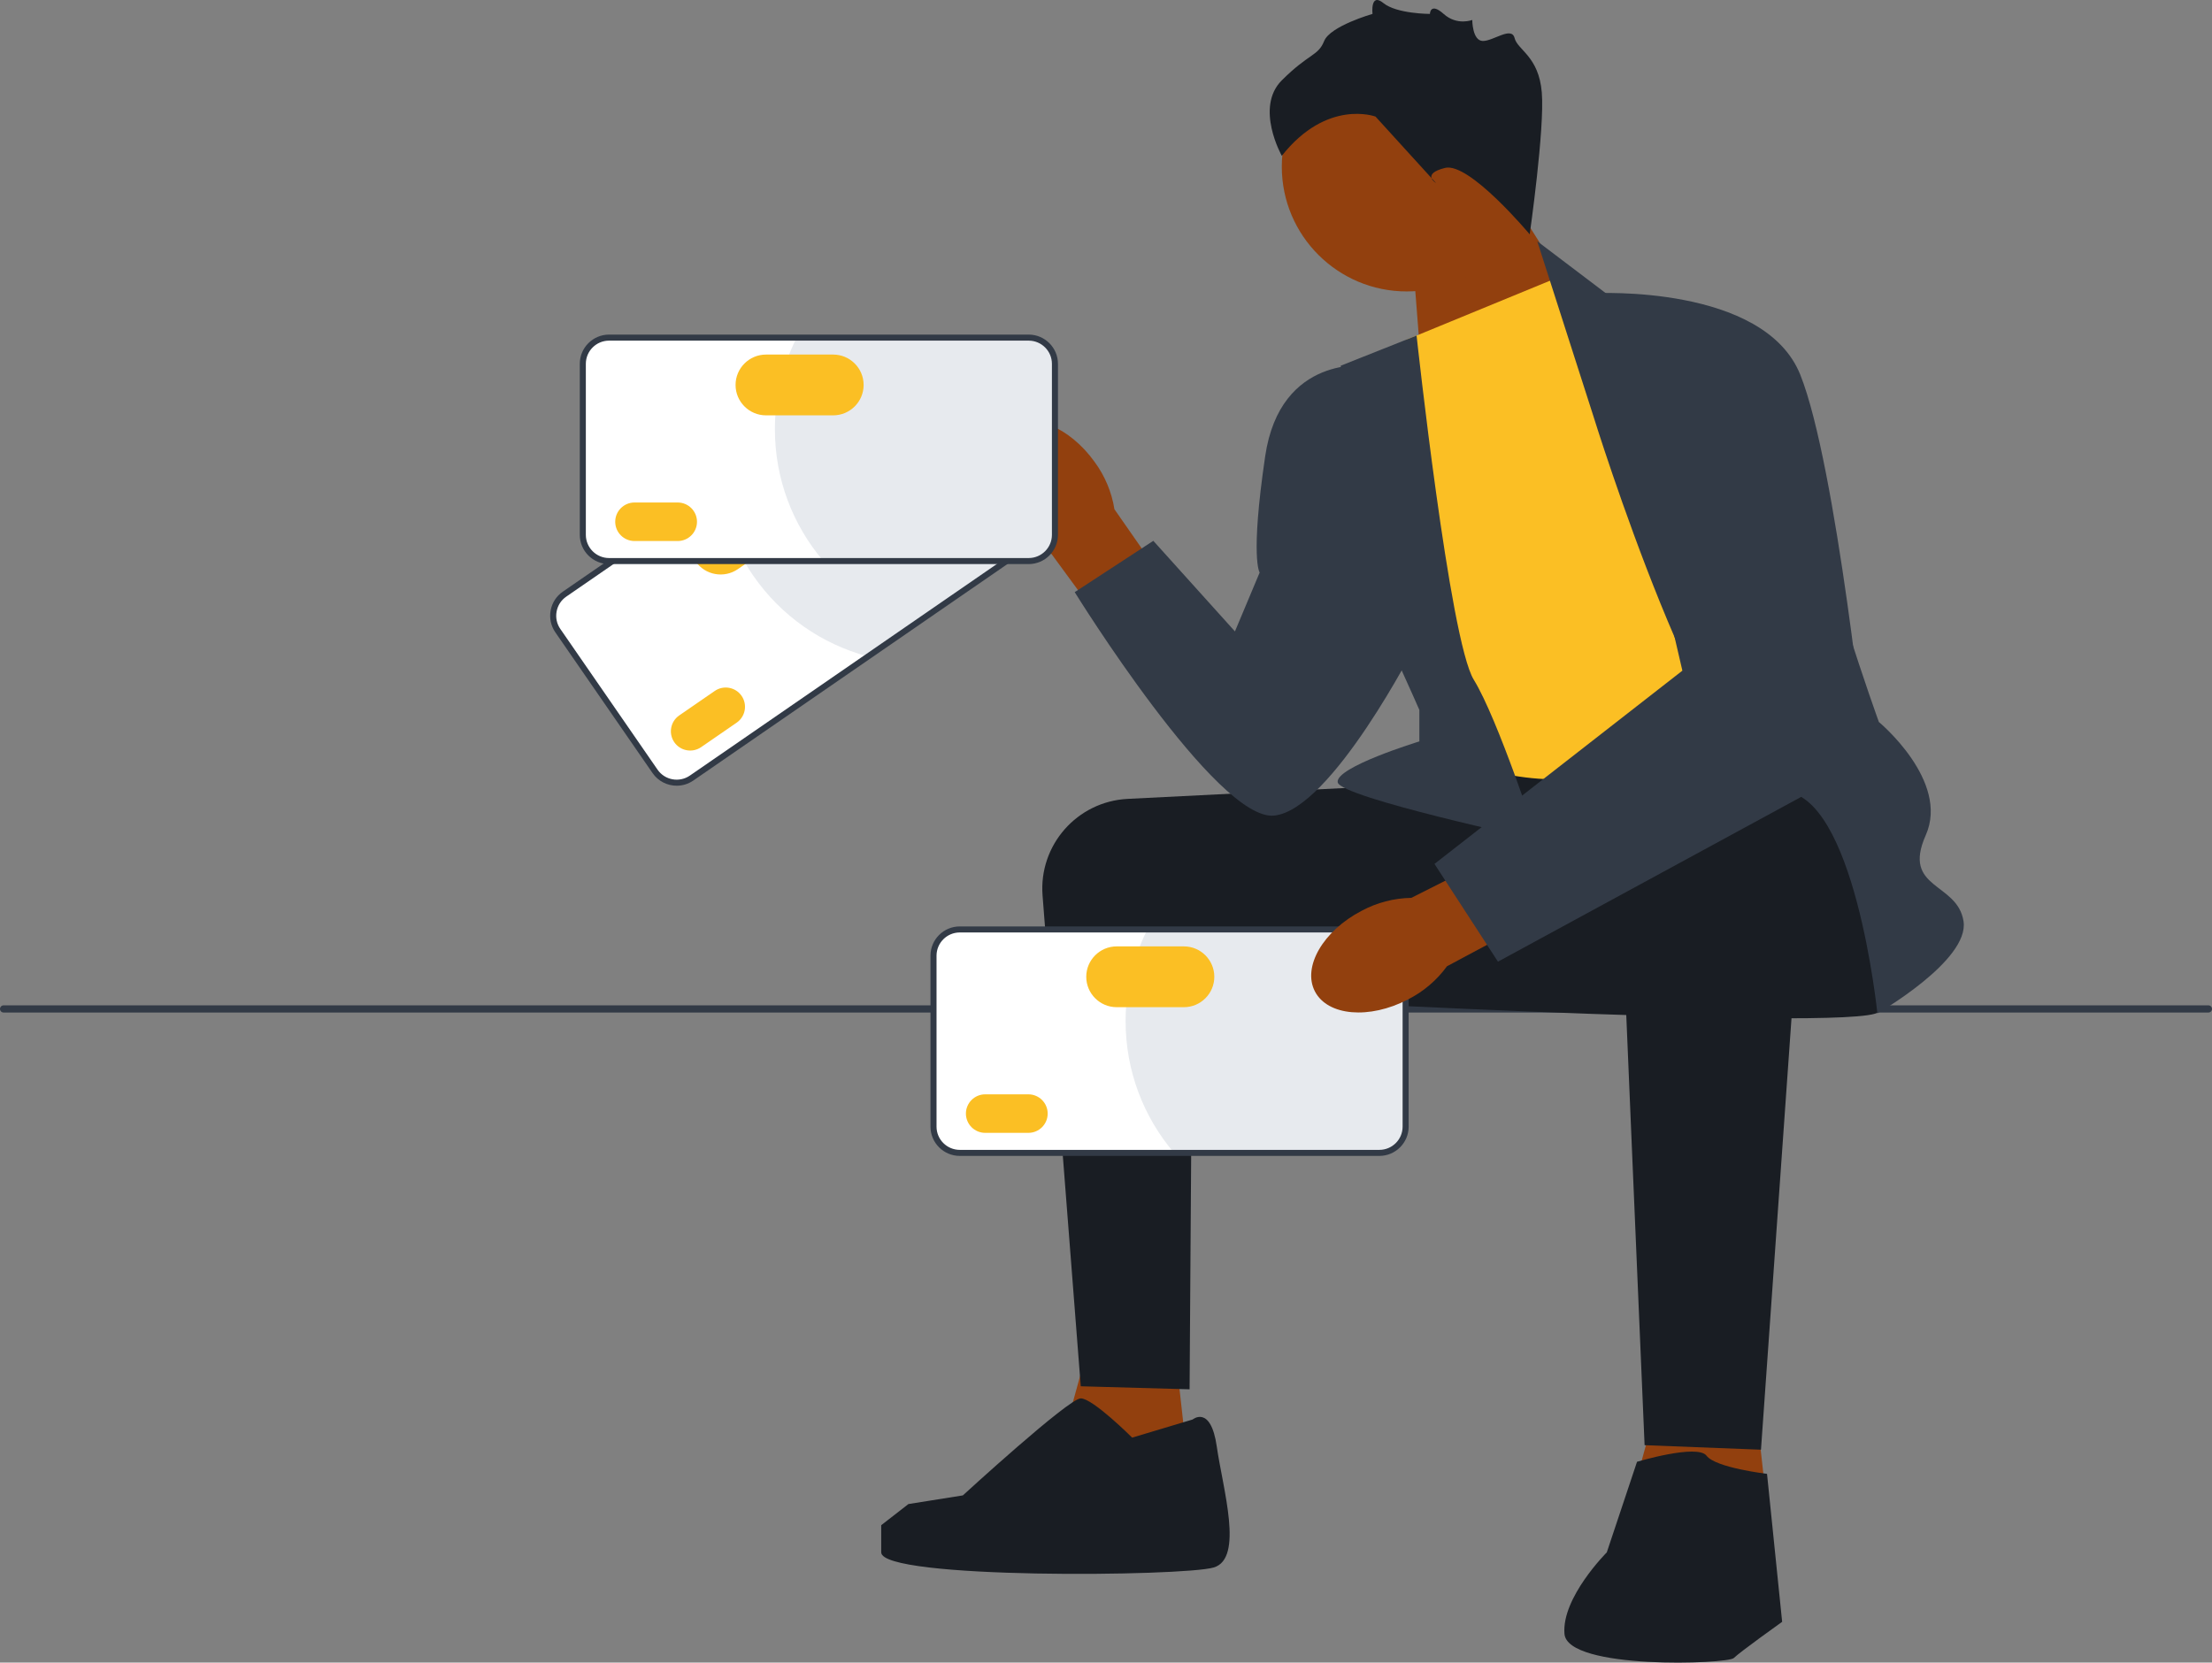 <svg width="274" height="206" viewBox="0 0 274 206" fill="none" xmlns="http://www.w3.org/2000/svg">
<rect x="0" y="0" width="274" height="206" fill="#808080" stroke="none"/>
<g clip-path="url(#clip0_124_2276)">
<path d="M0 125.008C0 125.255 0.198 125.453 0.446 125.453H273.554C273.802 125.453 274 125.255 274 125.008C274 124.761 273.802 124.563 273.554 124.563H0.446C0.198 124.563 0 124.761 0 125.008Z" fill="#323A46"/>
<path d="M174.879 30.531L176.312 48.845L197.08 40.179L185.365 21.552L174.879 30.531Z" fill="#92400E"/>
<path d="M174.257 36.11C182.807 36.11 189.738 29.186 189.738 20.645C189.738 12.103 182.807 5.179 174.257 5.179C165.707 5.179 158.776 12.103 158.776 20.645C158.776 29.186 165.707 36.11 174.257 36.11Z" fill="#92400E"/>
<path d="M145.295 164.842L147.916 188.332L129.566 185.793L135.558 164.094L145.295 164.842Z" fill="#92400E"/>
<path d="M216.822 168.209L219.443 191.699L201.093 189.16L207.085 167.461L216.822 168.209Z" fill="#92400E"/>
<path d="M173.194 97.312C172.943 97.312 152.917 98.317 139.686 98.982C133.424 99.297 128.657 104.712 129.142 110.957L133.873 171.763L147.354 172.137L147.683 123.127L174.317 124.623L173.194 97.312Z" fill="#191D23"/>
<path d="M231.988 96.938C231.988 96.938 235.359 122.753 232.737 125.372C230.116 127.99 147.916 123.314 147.916 123.314C147.916 123.314 165.949 97.298 169.197 96.557C172.445 95.816 224.124 93.197 224.124 93.197L231.988 96.938Z" fill="#191D23"/>
<path d="M125.5 64.437C122.37 60.063 122.091 54.904 124.878 52.914C127.664 50.925 132.46 52.857 135.591 57.233C136.865 58.964 137.707 60.974 138.044 63.097L151.073 81.796L143.658 86.925L130.261 68.654C128.36 67.649 126.727 66.202 125.5 64.437V64.437Z" fill="#92400E"/>
<path d="M174.13 42.129L193.229 34.272L229.18 89.643C229.18 89.643 204.089 95.254 195.476 96.377C186.863 97.499 177.126 93.01 177.126 93.01L174.13 42.129Z" fill="#FBBF24"/>
<path d="M197.348 51.482L190.42 29.892L199.408 36.704C199.408 36.704 224.873 53.54 224.873 60.648C224.873 67.756 232.737 89.456 232.737 89.456C232.737 89.456 241.537 96.751 238.542 103.485C235.546 110.22 242.474 109.284 243.223 114.148C243.972 119.011 232.55 125.559 232.55 125.559C232.55 125.559 229.741 98.06 220.754 98.06C211.766 98.06 197.348 51.482 197.348 51.482Z" fill="#323A46"/>
<path d="M175.472 41.577L166.079 45.309C166.079 45.309 167.577 71.498 169.075 73.742C170.572 75.987 175.815 87.959 175.815 87.959V91.861C175.815 91.861 165.33 95.067 165.704 96.938C166.079 98.809 190.42 104.046 190.42 104.046C190.42 104.046 185.552 89.081 182.556 84.218C179.56 79.354 175.472 41.577 175.472 41.577Z" fill="#323A46"/>
<path d="M169.449 45.309C169.449 45.309 158.589 43.812 156.717 56.533C154.844 69.253 156.034 70.936 156.034 70.936L152.972 78.232L142.861 67.008L133.124 73.368C133.124 73.368 150.725 101.802 157.84 101.053C164.955 100.305 175.441 79.728 175.441 79.728L169.449 45.309Z" fill="#323A46"/>
<path d="M223.689 101.068L218.132 179.62L203.715 179.059C203.715 179.059 200.531 104.795 200.531 103.672C200.531 102.55 202.029 96.19 211.391 95.816C220.754 95.442 223.689 101.068 223.689 101.068Z" fill="#191D23"/>
<path d="M202.778 181.116C202.778 181.116 210.268 178.871 211.391 180.368C212.515 181.864 218.881 182.613 218.881 182.613L220.754 200.945C220.754 200.945 215.511 204.686 214.762 205.434C214.013 206.183 194.165 206.931 193.791 202.441C193.416 197.952 199.033 192.34 199.033 192.34L202.778 181.116Z" fill="#191D23"/>
<path d="M147.729 175.879C147.729 175.879 149.976 174.008 150.725 179.246C151.474 184.483 154.095 193.088 150.35 194.211C146.605 195.333 109.157 195.707 109.157 192.34V188.973L112.527 186.354L119.269 185.281C119.269 185.281 132.375 173.26 133.873 173.26C135.371 173.26 140.239 178.123 140.239 178.123L147.729 175.879Z" fill="#191D23"/>
<path d="M189.484 29.034C189.484 29.034 181.994 20.055 178.998 20.804C176.003 21.552 177.875 22.674 177.875 22.674L170.385 14.444C170.385 14.444 164.394 12.199 158.776 19.307C158.776 19.307 155.406 13.321 158.776 9.954C162.147 6.587 163.27 6.961 164.019 5.09C164.768 3.22 170.011 1.723 170.011 1.723C170.011 1.723 169.71 -0.969 171.358 0.377C173.007 1.723 177.123 1.723 177.123 1.723C177.123 1.723 177.147 0.227 178.822 1.723C180.496 3.22 182.369 2.471 182.369 2.471C182.369 2.471 182.369 5.061 183.68 5.076C184.99 5.09 187.237 3.22 187.612 4.716C187.986 6.213 190.608 6.961 190.982 11.45C191.357 15.94 189.484 29.034 189.484 29.034Z" fill="#191D23"/>
<path d="M128.447 66.912L85.667 96.403C84.191 97.421 82.161 97.049 81.142 95.574L69.098 78.136C68.079 76.662 68.452 74.634 69.928 73.616L112.708 44.125C114.184 43.107 116.214 43.479 117.232 44.954L129.277 62.392C130.295 63.866 129.923 65.894 128.447 66.912Z" fill="white"/>
<path d="M117.154 45.008L129.198 62.446C130.189 63.88 129.828 65.843 128.392 66.833L107.397 81.307C101.86 79.795 96.808 76.4 93.293 71.311C90.991 67.978 89.603 64.288 89.074 60.533L112.762 44.204C114.198 43.214 116.163 43.574 117.154 45.008V45.008Z" fill="#E7EAEE"/>
<path d="M83.825 97.351C82.672 97.351 81.537 96.804 80.834 95.787L68.79 78.349C68.24 77.553 68.034 76.591 68.209 75.637C68.384 74.684 68.919 73.857 69.716 73.308L112.495 43.817C114.142 42.682 116.405 43.097 117.541 44.741L129.585 62.179C130.134 62.975 130.34 63.937 130.165 64.891C129.99 65.844 129.455 66.671 128.659 67.22L85.879 96.711C85.252 97.143 84.535 97.351 83.825 97.351ZM114.551 43.925C113.987 43.925 113.418 44.09 112.921 44.433L70.141 73.924C69.509 74.359 69.085 75.016 68.946 75.772C68.807 76.529 68.97 77.293 69.406 77.924L81.45 95.361C82.351 96.666 84.147 96.996 85.454 96.095L128.234 66.604C128.866 66.169 129.29 65.512 129.429 64.755C129.568 63.999 129.404 63.235 128.968 62.604L116.924 45.166C116.366 44.359 115.466 43.925 114.551 43.925Z" fill="#323A46"/>
<path d="M84.134 88.644C83.05 89.391 82.777 90.881 83.525 91.964C84.273 93.047 85.764 93.32 86.848 92.573L91.252 89.537C92.337 88.789 92.61 87.3 91.862 86.217C91.114 85.133 89.623 84.86 88.539 85.608L84.134 88.644Z" fill="#FBBF24"/>
<path d="M87.12 64.316C85.409 65.496 84.978 67.845 86.158 69.554C87.339 71.263 89.691 71.694 91.401 70.515L98.253 65.792C99.963 64.613 100.395 62.263 99.214 60.554C98.034 58.845 95.682 58.414 93.971 59.593L87.12 64.316Z" fill="#FBBF24"/>
<path d="M127.422 69.516H75.446C73.653 69.516 72.193 68.058 72.193 66.266V45.08C72.193 43.288 73.653 41.83 75.446 41.83H127.422C129.216 41.83 130.675 43.288 130.675 45.08V66.266C130.675 68.058 129.216 69.516 127.422 69.516Z" fill="white"/>
<path d="M130.579 45.08V66.266C130.579 68.009 129.167 69.42 127.422 69.42H101.914C98.216 65.034 95.987 59.373 95.987 53.191C95.987 49.141 96.943 45.317 98.642 41.926H127.422C129.167 41.926 130.579 43.337 130.579 45.08L130.579 45.08Z" fill="#E7EAEE"/>
<path d="M127.422 69.89H75.446C73.446 69.89 71.819 68.264 71.819 66.266V45.08C71.819 43.082 73.446 41.456 75.446 41.456H127.422C129.422 41.456 131.05 43.082 131.05 45.08V66.266C131.05 68.264 129.422 69.89 127.422 69.89ZM75.446 42.205C73.859 42.205 72.568 43.494 72.568 45.08V66.266C72.568 67.852 73.859 69.142 75.446 69.142H127.422C129.009 69.142 130.301 67.852 130.301 66.266V45.08C130.301 43.494 129.009 42.205 127.422 42.205H75.446Z" fill="#323A46"/>
<path d="M78.596 62.26C77.278 62.26 76.207 63.331 76.207 64.647C76.207 65.963 77.278 67.034 78.596 67.034H83.947C85.264 67.034 86.336 65.963 86.336 64.647C86.336 63.331 85.264 62.26 83.947 62.26H78.596Z" fill="#FBBF24"/>
<path d="M94.883 43.931C92.805 43.931 91.114 45.62 91.114 47.696C91.114 49.773 92.805 51.462 94.883 51.462H103.207C105.286 51.462 106.977 49.773 106.977 47.696C106.977 45.62 105.286 43.931 103.207 43.931H94.883Z" fill="#FBBF24"/>
<path d="M170.863 142.844H118.886C117.093 142.844 115.634 141.387 115.634 139.595V118.409C115.634 116.617 117.093 115.159 118.886 115.159H170.863C172.656 115.159 174.115 116.617 174.115 118.409V139.595C174.115 141.387 172.656 142.844 170.863 142.844Z" fill="white"/>
<path d="M174.02 118.409V139.595C174.02 141.338 172.607 142.749 170.863 142.749H145.354C141.656 138.363 139.428 132.702 139.428 126.52C139.428 122.47 140.383 118.645 142.082 115.255H170.863C172.607 115.255 174.02 116.666 174.02 118.409L174.02 118.409Z" fill="#E7EAEE"/>
<path d="M170.862 143.218H118.886C116.886 143.218 115.259 141.593 115.259 139.595V118.409C115.259 116.41 116.886 114.785 118.886 114.785H170.862C172.863 114.785 174.49 116.41 174.49 118.409V139.595C174.49 141.593 172.863 143.218 170.862 143.218ZM118.886 115.533C117.299 115.533 116.008 116.823 116.008 118.409V139.595C116.008 141.18 117.299 142.47 118.886 142.47H170.862C172.45 142.47 173.741 141.18 173.741 139.595V118.409C173.741 116.823 172.45 115.533 170.862 115.533H118.886Z" fill="#323A46"/>
<path d="M122.036 135.589C120.719 135.589 119.647 136.66 119.647 137.976C119.647 139.292 120.719 140.362 122.036 140.362H127.387C128.705 140.362 129.776 139.292 129.776 137.976C129.776 136.66 128.705 135.589 127.387 135.589H122.036Z" fill="#FBBF24"/>
<path d="M138.323 117.259C136.245 117.259 134.554 118.949 134.554 121.025C134.554 123.101 136.245 124.791 138.323 124.791H146.648C148.726 124.791 150.417 123.101 150.417 121.025C150.417 118.949 148.726 117.259 146.648 117.259H138.323Z" fill="#FBBF24"/>
<path d="M174.388 123.842C169.615 126.325 164.463 125.877 162.881 122.842C161.3 119.807 163.888 115.334 168.663 112.85C170.558 111.832 172.668 111.282 174.819 111.246L195.178 100.979L199.221 109.033L179.236 119.723C177.972 121.463 176.31 122.875 174.388 123.842Z" fill="#92400E"/>
<path d="M197.535 36.33C197.535 36.33 218.507 35.207 223.001 46.431C227.494 57.655 231.239 94.319 231.239 94.319L185.552 119.151L177.688 107.039L208.396 83.095L197.535 36.33Z" fill="#323A46"/>
</g>
<defs>
<clipPath id="clip0_124_2276">
<rect width="274" height="206" fill="white"/>
</clipPath>
</defs>
</svg>

